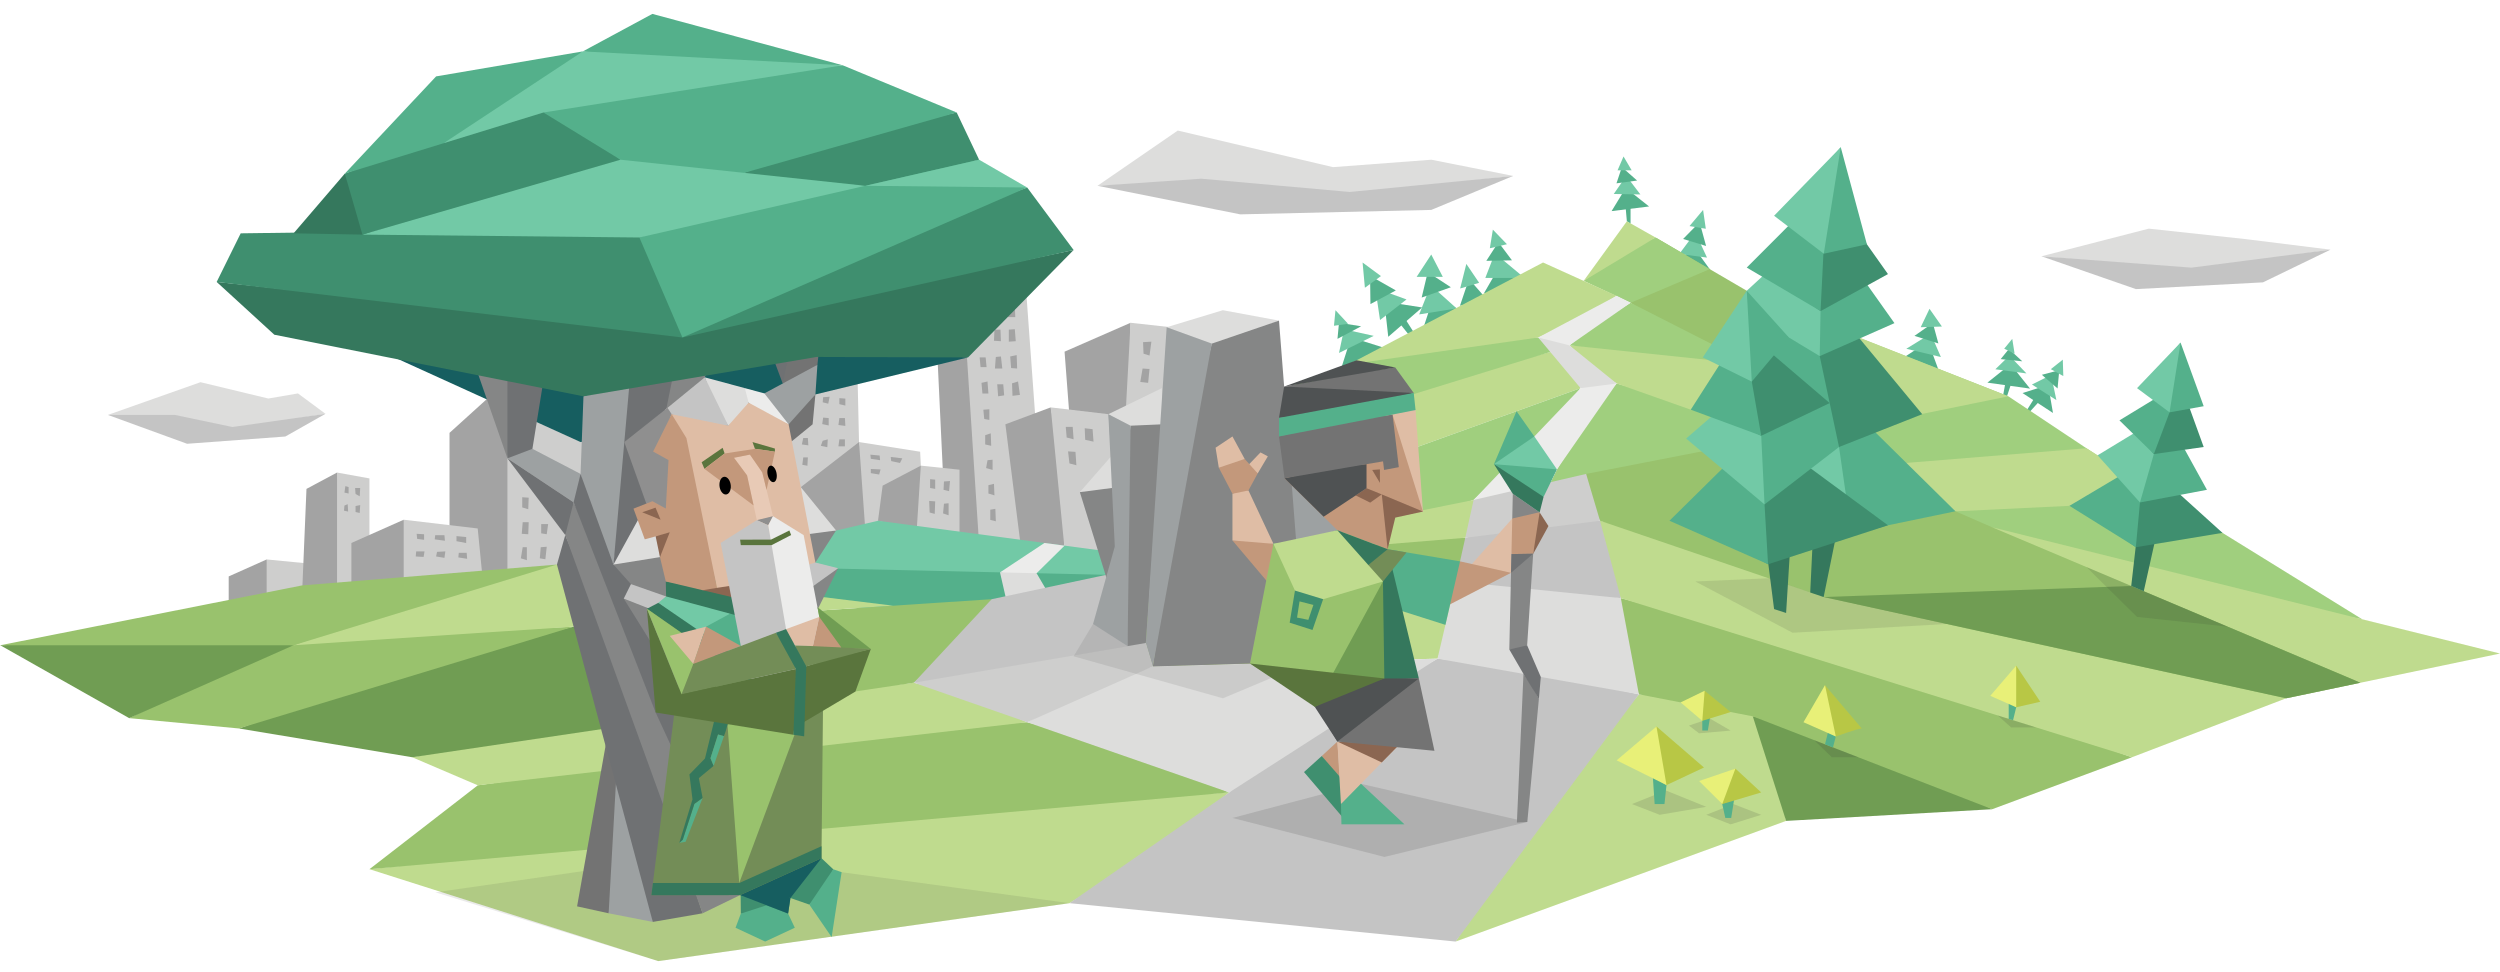 <svg id="illustration" xmlns="http://www.w3.org/2000/svg" viewBox="0 0 900 350"><defs><style>.cls-1{fill:#dddddc;}.cls-2{fill:#c4c4c4;}.cls-3{fill:#a3a3a3;}.cls-4{fill:#cececd;}.cls-5{fill:#54b08b;}.cls-6{fill:#72c9a6;}.cls-7{fill:#ececeb;}.cls-8{fill:#99c26d;}.cls-9{fill:#a0cf7e;}.cls-10{fill:#bfdb8e;}.cls-11{fill:#709d53;}.cls-12,.cls-15,.cls-21{fill:#2b2b2b;}.cls-12{opacity:0.1;}.cls-13{fill:#9da1a2;}.cls-14{fill:#858686;}.cls-15{opacity:0.11;}.cls-16{fill:#35785d;}.cls-17{fill:#3f8f6f;}.cls-18{fill:#165e60;}.cls-19{fill:#737373;}.cls-20{fill:#6f7173;}.cls-21{opacity:0.14;}.cls-22{fill:#b8c745;}.cls-23{fill:#e8f078;}.cls-24{fill:#c3987b;}.cls-25{fill:#dfbda5;}.cls-26{fill:#8b6651;}.cls-27{fill:#4f5253;}.cls-28{fill:#738d57;}.cls-29{fill:#5a753d;}.cls-30{fill:#446125;}.cls-31{fill:#8f8f8f;}.cls-32{fill:#e8cab6;}</style></defs><title>diplomats_Advocate_INFJ_parenthood</title><g id="sky"><polygon class="cls-1" points="395.1 66.88 424 47 479.88 60.17 515.26 57.5 544.75 63.33 481.94 70.5 432.48 65.33 395.1 66.88"/><polygon class="cls-2" points="395.1 66.88 432.48 64.33 485.92 69.11 544.75 63.33 515.26 75.57 446.46 77.17 395.1 66.88"/><polygon class="cls-1" points="734.92 92.26 773.56 82.31 808.52 86.09 838.96 89.88 789.01 97.35 734.92 92.26"/><polygon class="cls-2" points="838.96 89.88 814.66 101.65 768.93 104.08 734.92 92.26 788.92 96.35 838.96 89.88"/><polygon class="cls-1" points="38.83 149.37 72.17 137.59 96.6 143.47 107.26 141.63 117.17 148.97 83.66 154.53 62.93 150.18 38.83 149.37"/><polygon class="cls-2" points="117.17 148.97 102.71 157.15 67.35 159.76 38.83 149.37 62.93 149.37 83.66 153.72 117.17 148.97"/></g><g id="city"><polygon class="cls-3" points="82.33 217.77 82.33 207.51 96 201.4 98.33 208.16 96 215.71 82.33 217.77"/><polygon class="cls-4" points="96 201.4 113.33 203.09 113.33 213.21 96 215.71 96 201.4"/><polygon class="cls-3" points="108.67 215.71 110.33 176 121.33 170.12 124.13 187.47 121.33 217.03 108.67 215.71"/><polygon class="cls-4" points="121.33 170.12 133 172.23 133 214.02 121.33 217.03 121.33 170.12"/><polygon class="cls-3" points="182.67 207.51 161.83 207.51 161.83 155.83 182.67 136.95 185.67 179.36 182.67 207.51"/><polygon class="cls-3" points="269.5 99.3 247.5 117.09 247.5 208.16 274.42 203.09 277 149.11 269.5 99.3"/><polygon class="cls-4" points="309.25 159.14 308 104.38 269.5 99.3 274.42 203.09 310.15 193.83 309.25 159.14"/><polygon class="cls-3" points="311.52 190.97 312.5 173.59 309.25 159.14 288.29 175.37 289.91 200.92 311.52 190.97"/><polygon class="cls-4" points="309.25 159.14 331.25 162.62 331.5 167.63 331.5 191.61 311.52 190.97 309.25 159.14"/><polygon class="cls-3" points="388.75 199 383.24 126.6 407 116.2 407 149.11 402.43 200.56 388.75 199"/><polygon class="cls-4" points="407 116.2 431.31 118.89 424.75 206.14 402.43 200.56 407 116.2"/><polygon class="cls-3" points="345.43 87.25 352.48 155.25 352.48 196.08 340.65 195.47 336 97.25 345.43 87.25"/><polygon class="cls-4" points="345.43 87.25 368.38 90.5 376 195.47 352.48 196.08 345.43 87.25"/><polygon class="cls-3" points="316.08 187.47 317.75 174.83 331.5 167.63 332.5 177.17 330 191.1 316.08 187.47"/><polygon class="cls-4" points="331.5 167.63 345.43 169.09 345.43 192.57 330 191.1 331.5 167.63"/><polygon class="cls-3" points="361.94 152.75 378.25 146.66 382 165.52 383.24 197.56 367.5 196.74 361.94 152.75"/><polygon class="cls-4" points="378.25 146.66 399.08 149.11 402.43 200.56 383.24 197.56 378.25 146.66"/><polygon class="cls-4" points="182.67 135.95 216.81 140.37 221.67 210.75 182.67 207.51 182.67 135.95"/><polygon class="cls-3" points="126.5 195.47 145.33 187.1 148.38 197.56 145.33 214.4 126.5 215.71 126.5 195.47"/><polygon class="cls-4" points="145.33 187.1 171.97 190.25 174.09 211.75 145.33 214.4 145.33 187.1"/><polygon class="cls-3" points="362.67 110.5 365.33 110 365.5 114.17 362.83 114.17 362.67 110.5"/><polygon class="cls-3" points="363.17 118.67 365.33 118.5 365.67 122.83 363.17 123 363.17 118.67"/><polygon class="cls-3" points="363.67 128.33 366 127.83 366.17 132.67 364 132.5 363.67 128.33"/><polygon class="cls-3" points="364.33 138 366.5 137.33 367.17 142.17 364.5 142.5 364.33 138"/><polygon class="cls-3" points="358 118.67 360.17 118.67 360.33 122.83 357.83 122.67 358 118.67"/><polygon class="cls-3" points="358.5 128.5 360.33 128.33 360.83 132.67 358.17 132.67 358.5 128.5"/><polygon class="cls-3" points="359 138.33 361.17 138.33 361.5 142.33 359.33 142.67 359 138.33"/><polygon class="cls-3" points="352.67 128.67 354.83 128.67 355.17 132.17 353 132.17 352.67 128.67"/><polygon class="cls-3" points="353.33 137.83 355.5 137.33 355.83 141.67 353.67 141.67 353.33 137.83"/><polygon class="cls-3" points="354 147.5 356.17 147.33 356.17 151.17 354.33 150.83 354 147.5"/><polygon class="cls-3" points="354.67 156.67 356.67 156 356.83 160.5 354.67 160 354.67 156.67"/><polygon class="cls-3" points="383.67 153.67 386.17 153.67 386.5 158.17 384 157.5 383.67 153.67"/><polygon class="cls-3" points="390.5 154.17 393.33 154.5 393.67 159 390.67 158.33 390.5 154.17"/><polygon class="cls-3" points="384.5 162.5 387.17 162.67 387.5 167.5 385 166.83 384.5 162.5"/><polygon class="cls-3" points="334.83 172.5 336.67 172.67 336.67 176 334.83 175.67 334.83 172.5"/><polygon class="cls-3" points="339.83 173.33 342 173.17 341.67 176.83 339.67 176.33 339.83 173.33"/><polygon class="cls-3" points="334.5 180.33 336.67 180.5 336.5 185 334.67 184.5 334.5 180.33"/><polygon class="cls-3" points="339.83 181.33 341.5 181.17 341.5 185.5 339.5 184.83 339.83 181.33"/><polygon class="cls-3" points="411.5 123.17 414.5 123 413.83 128 411.67 127.33 411.5 123.17"/><polygon class="cls-3" points="411.33 132.67 413.83 132.83 413.33 137.83 410.5 137.5 411.33 132.67"/><polygon class="cls-3" points="302.17 143.33 304.33 143.5 304.33 146 302.17 145.5 302.17 143.33"/><polygon class="cls-3" points="302.17 150.5 304.17 150.5 304.33 153.33 301.83 153 302.17 150.5"/><polygon class="cls-3" points="302.17 158.17 304.17 158.17 304.17 160.67 301.83 160.67 302.17 158.17"/><polygon class="cls-3" points="296.33 143 298.67 142.83 298.17 145.33 296.17 144.83 296.33 143"/><polygon class="cls-3" points="296.33 150.33 298.33 150.5 298.33 153.17 296 152.67 296.33 150.33"/><polygon class="cls-3" points="296.17 158.67 298 158.17 297.83 161 295.5 160.5 296.17 158.67"/><polygon class="cls-3" points="289.17 157.67 290.83 157.67 291 160.33 288.67 160 289.17 157.67"/><polygon class="cls-3" points="289.17 164.67 290.83 164.67 290.67 167.67 288.83 167.33 289.17 164.67"/><polygon class="cls-3" points="313.33 163.67 316.67 164 316.83 165.67 313.5 165.17 313.33 163.67"/><polygon class="cls-3" points="320.67 164.5 324.83 165 324 166.67 320.83 166 320.67 164.5"/><polygon class="cls-3" points="313.5 168.83 317 169 316.5 170.83 313.5 170.33 313.5 168.83"/><polygon class="cls-3" points="188 179 190.33 179.17 190.17 183.33 188 182.67 188 179"/><polygon class="cls-3" points="188.17 188 190.33 188 190.17 192.33 187.83 192.17 188.17 188"/><polygon class="cls-3" points="188.17 197 189.67 197 189.67 201.67 187.5 201 188.17 197"/><polygon class="cls-3" points="194.83 188.67 197.33 188.67 196.83 192.33 194.83 192 194.83 188.67"/><polygon class="cls-3" points="194.67 197 196.83 196.83 196.33 201.33 194.33 201 194.67 197"/><polygon class="cls-3" points="150 192.17 152.67 192.33 152.67 194.33 150.17 194 150 192.17"/><polygon class="cls-3" points="156.67 192.67 160 192.67 160.17 194.67 156.5 194.17 156.67 192.67"/><polygon class="cls-3" points="164.33 193 167.83 193.33 167.83 195.5 164.33 194.83 164.33 193"/><polygon class="cls-3" points="149.83 198.5 152.83 198.5 152.5 200.5 149.67 200.33 149.83 198.5"/><polygon class="cls-3" points="157.33 198.67 160.33 198.5 160 200.83 157 200.33 157.33 198.67"/><polygon class="cls-3" points="165.17 199 168 199 168.17 201.17 165 200.67 165.17 199"/><polygon class="cls-3" points="124.33 175 125.5 175.33 125.5 177.67 124 177.33 124.33 175"/><polygon class="cls-3" points="127.83 175.67 129.67 175.67 129.5 178.67 128 177.83 127.83 175.67"/><polygon class="cls-3" points="124 182 125.17 181.5 125.33 184.17 123.83 183.83 124 182"/><polygon class="cls-3" points="128 182.17 129.67 181.83 129.5 184.67 128 184.33 128 182.17"/><polygon class="cls-3" points="355.5 165.67 357.33 165.5 357.33 169.17 355 168.5 355.5 165.67"/><polygon class="cls-3" points="355.83 174.67 357.83 174.17 358 178.33 355.83 177.67 355.83 174.67"/><polygon class="cls-3" points="356.5 183.5 358.33 183.17 358.5 187.67 356.5 187.17 356.5 183.5"/></g><g id="ground4"><polygon class="cls-5" points="411.73 207.25 305.17 202.52 274.42 203.09 228.06 206.61 345.25 224.63 411.73 207.25"/><polygon class="cls-6" points="274.42 203.09 300.99 191 316.08 187.47 419 201.21 411.73 207.25 301.73 204.72 274.42 203.09"/><polygon class="cls-1" points="362.08 215.17 360 206.06 367.58 205.22 373.17 206.36 377.01 212.91 362.08 215.17"/><polygon class="cls-7" points="360 206.06 376 195.47 383.24 196.44 373.17 206.36 360 206.06"/></g><g id="ground3"><polygon class="cls-5" points="691.68 138.03 693.61 129.67 691.37 128.78 690.34 137.65 691.68 138.03"/><polygon class="cls-5" points="698.16 133.99 684.91 128.99 694.12 122.95 698.16 133.99"/><polygon class="cls-6" points="698.72 128.53 686.27 125.56 695.06 120.13 698.72 128.53"/><polygon class="cls-5" points="697.82 123.64 689.2 120.91 695.81 116.28 697.82 123.64"/><polygon class="cls-6" points="691.45 117.8 699.09 117.55 694.62 111.17 691.45 117.8"/><polygon class="cls-5" points="729.23 148.38 732.53 143.08 734.67 143.89 730.33 148.68 729.23 148.38"/><polygon class="cls-5" points="728.11 141.5 739.07 148.67 737.33 138.56 728.11 141.5"/><polygon class="cls-6" points="731.5 138.43 740.3 144.04 738.4 134.97 731.5 138.43"/><polygon class="cls-5" points="735.07 134.93 740.72 139.85 741.34 133.27 735.07 134.93"/><polygon class="cls-6" points="738.3 132.9 742.79 135.39 742.61 129.47 738.3 132.9"/><polygon class="cls-5" points="720.82 143.99 722.14 136.74 724.34 137.15 722.09 143.95 720.82 143.99"/><polygon class="cls-5" points="715.46 137.75 730.82 139.9 723.78 131.12 715.46 137.75"/><polygon class="cls-6" points="718.32 132.94 729.52 134.43 723.38 128.02 718.32 132.94"/><polygon class="cls-5" points="720.24 129.28 728.02 130.07 723.22 125.62 720.24 129.28"/><polygon class="cls-6" points="721.51 125.53 725.26 127.33 724.41 121.99 721.51 125.53"/><polygon class="cls-5" points="607.04 104.45 608.09 95.39 610.31 95.58 608.34 104.4 607.04 104.45"/><polygon class="cls-5" points="602.7 96.74 616.12 97.75 609.37 88.47 602.7 96.74"/><polygon class="cls-6" points="604.53 91.44 614.52 92.73 610.33 83.68 604.53 91.44"/><polygon class="cls-5" points="605.91 86.03 614.19 88.55 611.85 79.98 605.91 86.03"/><polygon class="cls-6" points="608.22 81.39 614.09 82.35 613.11 75.57 608.22 81.39"/><polygon class="cls-5" points="585.67 79.67 585.17 74 587 73.83 587 80.5 585.67 79.67"/><polygon class="cls-5" points="580.17 76 593.67 74.33 585.25 67.67 580.17 76"/><polygon class="cls-6" points="580.95 69.83 590.54 70 585.45 63.33 580.95 69.83"/><polygon class="cls-5" points="581.93 66 589.36 65 583.88 60.17 581.93 66"/><polygon class="cls-6" points="582.32 61.33 587.41 61.33 584.47 56.33 582.32 61.33"/><polygon class="cls-8" points="587 109 596 85.5 628.83 104.67 630.64 131.2 614.82 130.61 587 109"/><polygon class="cls-9" points="587 109 615.5 96.88 596 85.5 584.5 90.39 570.11 101.12 587 109"/><polygon class="cls-10" points="570.11 101.12 596 85.5 585.67 79.67 570.11 101.12"/><polygon class="cls-9" points="670.23 121.99 723 142.67 755 163.96 850.39 222.93 729 201.21 650.7 160.88 630.64 131.2 628.83 104.67 670.23 121.99"/><polygon class="cls-10" points="723 142.67 692 149 644.67 151.8 630.64 131.2 665.7 120.1 723 142.67"/><polygon class="cls-10" points="703.95 184.08 745 182.1 780.95 180 751.1 161.37 686.3 166.65 661.91 166.65 703.95 184.08"/><polygon class="cls-5" points="519.96 124.6 517.24 114.38 519.96 113.19 521.59 124.08 519.96 124.6"/><polygon class="cls-5" points="511.8 119.89 527.93 113.19 516.33 106.12 511.8 119.89"/><polygon class="cls-6" points="510.9 113.19 524.37 111.02 515.07 102.68 510.9 113.19"/><polygon class="cls-5" points="511.8 107.12 522.31 103.41 513.98 97.97 511.8 107.12"/><polygon class="cls-6" points="519.41 99.67 509.99 99.67 515.25 91.63 519.41 99.67"/><polygon class="cls-5" points="540.88 111.02 539.5 103.45 542.14 102.41 542.14 110.38 540.88 111.02"/><polygon class="cls-5" points="534.17 105.67 550.11 103.14 540.14 95.35 534.17 105.67"/><polygon class="cls-6" points="534.71 100.06 548.83 100.06 538.15 91.18 534.71 100.06"/><polygon class="cls-5" points="535.07 93.9 544.31 93.72 539.42 87.2 535.07 93.9"/><polygon class="cls-6" points="536.34 89.37 542.5 87.92 537.43 82.67 536.34 89.37"/><polygon class="cls-5" points="510 124.06 503.18 115.52 505.21 113.78 511.05 122.91 510 124.06"/><polygon class="cls-5" points="499.77 121.25 511.96 110.68 498.36 108.58 499.77 121.25"/><polygon class="cls-6" points="496.81 115.21 506.34 107.8 495.1 103.72 496.81 115.21"/><polygon class="cls-5" points="493.36 109.46 502.5 104.55 493.23 99.3 493.36 109.46"/><polygon class="cls-6" points="491.36 103.59 497.14 99.39 490.53 94.51 491.36 103.59"/><polygon class="cls-5" points="536.45 129.34 532.84 119.02 535.34 118.06 537.82 128.61 536.45 129.34"/><polygon class="cls-5" points="527.73 123.3 542.73 117.36 530.59 110.88 527.73 123.3"/><polygon class="cls-6" points="526.94 116.62 538.39 112.79 529.13 105.21 526.94 116.62"/><polygon class="cls-5" points="525.59 110.06 535.84 108.45 528.83 100.43 525.59 110.06"/><polygon class="cls-6" points="525.65 103.86 532.49 101.81 527.88 95.01 525.65 103.86"/><polygon class="cls-5" points="492.18 136.67 488.56 128.33 491.09 127.25 493.45 135.76 492.18 136.67"/><polygon class="cls-5" points="482.4 133.95 499.61 125.62 486.38 121.45 482.4 133.95"/><polygon class="cls-6" points="482.04 127.06 494.54 120.91 483.85 118.55 482.04 127.06"/><polygon class="cls-5" points="481.49 121.99 490.01 117.46 482.04 116.2 481.49 121.99"/><polygon class="cls-6" points="480.23 117.28 485.3 116.56 480.77 111.67 480.23 117.28"/><polygon class="cls-9" points="560.5 168.98 576.63 142.5 581.99 138.06 608.67 145.49 644.67 151.8 664.62 178.81 553.75 182.67 560.5 168.98"/><polygon class="cls-10" points="581.99 138.06 573.13 132.75 565.01 124.33 608.67 126.67 630.64 131.2 644.67 151.8 608.67 147.49 581.99 138.06"/><polygon class="cls-9" points="565.01 124.33 573.75 117.13 587 109 630.64 131.2 565.01 124.33"/><polygon class="cls-10" points="569 139.73 567.87 135.33 558.22 126.67 483.5 146.24 431.99 189.1 569 139.73"/><polygon class="cls-9" points="558.22 126.67 557.25 124.33 553.75 121.5 529.5 120.1 485.5 131.2 462.71 139.73 431.99 189.1 485.5 149.11 558.22 126.67"/><polygon class="cls-10" points="553.75 121.5 566.5 116.13 581.99 106.5 555.5 94.5 485.5 131.2 553.75 121.5"/><polygon class="cls-1" points="581.99 138.06 565.01 124.33 563.13 122.81 553.75 121.5 569 139.73 575.13 140.75 581.99 138.06"/><polygon class="cls-7" points="553.75 121.5 581.99 106.5 587 109 565.01 124.33 553.75 121.5"/><polygon class="cls-9" points="569 139.73 558.22 154.29 530.5 179.98 481.13 195.77 434.98 200.5 431.99 189.1 569 139.73"/><polygon class="cls-7" points="530.5 179.98 569 139.73 581.99 138.06 560.5 168.98 553.75 182.67 530.5 179.98"/></g><g id="ground"><polygon class="cls-10" points="133 312.91 236.97 346 385.01 325.14 419 304.63 442.5 285.28 333.5 291.5 133 312.91"/><polygon class="cls-8" points="442.5 285.28 407.5 270.06 369.78 260 316.08 262.25 172 282.71 133 312.91 442.5 285.28"/><polygon class="cls-10" points="369.78 260 350.5 251.39 329 245.78 207.75 260 148.38 272.61 172 282.71 369.78 260"/><polygon class="cls-8" points="329 245.78 348.5 230.04 357 215.71 206.5 225.59 219.11 241.83 243.19 258.53 329 245.78"/><polygon class="cls-11" points="206.5 225.59 156.09 237.12 86 262.25 148.38 272.61 243.19 258.53 206.5 225.59"/><polygon class="cls-8" points="206.5 225.59 86 262.25 46.5 258.53 103.5 230 206.5 225.59"/><polygon class="cls-11" points="105.68 232.29 46.5 258.53 0.08 232.29 70.5 230 105.68 232.29"/><polygon class="cls-10" points="105.68 232.29 159.69 213 200.5 203.24 321.5 218.04 206.5 225.59 105.68 232.29"/><polygon class="cls-8" points="200.5 203.24 108.72 210.75 0.08 232.29 105.68 232.29 200.5 203.24"/><polygon class="cls-10" points="524 338.96 553.75 291.32 590 249.96 635.5 253.64 643 295.52 524 338.96"/><polygon class="cls-11" points="643 295.52 631 257.88 679.5 270.06 717.18 291.32 643 295.52"/><polygon class="cls-8" points="583.5 215.33 675.5 239.92 767.5 272.61 717.18 291.32 631 257.88 590 249.96 581.99 232.6 583.5 215.33"/><polygon class="cls-10" points="583.5 215.33 767.5 272.61 823 251.39 691 213.21 576 187.47 576 200.56 583.5 215.33"/><polygon class="cls-8" points="576 187.47 571 179.98 571 170.61 641.5 156.88 717.18 189.82 786 213 849.78 245.78 823 251.39 656.5 214.93 576 187.47"/><polygon class="cls-10" points="717.18 189.82 900 235.27 849.78 245.78 717.18 189.82"/><polygon class="cls-10" points="517.5 237.12 415.01 239.92 412.5 231.47 475.01 217.03 524 209.33 524 221.07 517.5 237.12"/><polygon class="cls-8" points="524 209.33 529.5 200.56 527.5 193.6 497.5 192.57 419 202.52 393.5 224.63 412.5 231.47 524 209.33"/><polygon class="cls-10" points="527.5 193.6 535.01 187.1 530.5 179.98 419 202.52 527.5 193.6"/><polygon class="cls-2" points="385.01 325.14 442.5 285.28 456.42 270.72 517.5 237.12 544.75 239.92 590 249.96 524 338.96 385.01 325.14"/><polygon class="cls-1" points="517.5 237.12 442.5 285.28 369.78 260 390 249.1 415.01 239.92 517.5 237.12"/><polygon class="cls-4" points="415.01 239.92 369.78 260 329 245.78 393.5 224.63 412.5 231.47 415.01 239.92"/><polygon class="cls-2" points="329 245.78 357 215.71 419 202.52 406.29 232.6 329 245.78"/><polygon class="cls-1" points="590 249.96 517.5 237.12 524 209.33 553.75 209.33 583.5 215.33 590 249.96"/><polygon class="cls-2" points="583.5 215.33 576 187.47 551.75 187.1 527.5 193.6 524 209.33 583.5 215.33"/><polygon class="cls-4" points="576 187.47 571 170.61 530.5 179.98 527.5 193.6 576 187.47"/><polygon class="cls-11" points="767.24 210.95 656.5 214.93 823 251.39 849.78 245.78 767.24 210.95"/></g><g id="rocks"><polygon class="cls-12" points="393.5 224.63 386.5 236.27 440.25 251.39 491.99 229.65 481.49 217.77 393.5 224.63"/><polygon class="cls-1" points="462.71 139.73 485.5 149.11 472.5 152.75 461.5 152.75 462.71 139.73"/><polygon class="cls-13" points="461.5 152.75 470 238.26 481.49 217.77 485.5 149.11 461.5 152.75"/><polygon class="cls-1" points="403 160.88 388.75 177.17 399 178.02 406.71 174.83 403 160.88"/><polygon class="cls-14" points="388.75 177.17 405.92 232.6 406.71 174.83 388.75 177.17"/><polygon class="cls-1" points="418.27 139.73 399 149.11 407 155.25 418.45 152.75 418.27 139.73"/><polygon class="cls-14" points="407 153.25 405 168.8 405.92 232.6 412.5 231.47 418.45 152.75 407 153.25"/><polygon class="cls-13" points="399 149.11 401.33 196.74 403 202.52 406.29 205.22 407 153.25 399 149.11"/><polygon class="cls-13" points="401.33 196.74 393.5 224.63 405.92 232.6 406.29 205.22 401.33 196.74"/><polygon class="cls-1" points="436.26 125.7 460.44 115.42 440.22 111.67 420 117.8 436.26 125.7"/><polygon class="cls-14" points="460.44 115.42 470 238.26 415.01 239.92 426.67 160.88 436.26 123.7 460.44 115.42"/><polygon class="cls-13" points="420 117.8 412.5 231.47 415.01 239.92 436.26 123.7 420 117.8"/></g><g id="pines"><polygon class="cls-15" points="610.31 209.33 636.87 208.16 656.51 214.93 700.77 224.63 645.32 227.79 610.31 209.33"/><polygon class="cls-15" points="751.1 204.13 769.33 222.09 801.94 225.59 751.1 204.13"/><polygon class="cls-16" points="656.51 214.93 661.33 191.25 652.67 192.67 651.68 213.29 656.51 214.93"/><polygon class="cls-5" points="679.67 189.1 703.95 184.06 659 139.73 636.5 167.67 666.62 192.67 679.67 189.1"/><polygon class="cls-6" points="659 139.73 666.62 192.67 616.68 172.01 659 139.73"/><polygon class="cls-17" points="662.05 160.92 692 149.11 648.33 96.33 623.23 145.66 662.05 160.92"/><polygon class="cls-5" points="648.33 96.33 662.05 160.92 618.67 146.24 648.33 96.33"/><polygon class="cls-5" points="655.1 128.2 682 116.33 656 79.67 632 104.67 655.1 128.2"/><polygon class="cls-6" points="656 79.67 655.1 128.2 644 121.5 635.23 115.42 628.83 104.67 656 79.67"/><polygon class="cls-17" points="655.4 112 679.67 98.67 657.61 67.5 633.45 96.33 655.4 112"/><polygon class="cls-5" points="657.61 67.5 655.4 112 628.83 96.33 657.61 67.5"/><polygon class="cls-5" points="672.08 87.94 656.56 91.33 643 76.33 662.67 53 672.08 87.94"/><polygon class="cls-6" points="662.67 53 656.56 91.33 638.67 77.67 662.67 53"/><polygon class="cls-16" points="638.67 219.27 643 220.67 644.67 193.83 636.33 200.97 638.67 219.27"/><polygon class="cls-17" points="605.67 185.84 636.5 203.13 679.67 189.1 633.67 155.25 605.67 185.84"/><polygon class="cls-5" points="636.5 203.13 633.67 155.25 601 187.47 636.5 203.13"/><polygon class="cls-5" points="635.23 181.59 611.67 157.88 633 135.33 662.05 160.92 635.23 181.59"/><polygon class="cls-6" points="633 135.33 635.23 181.59 607 157.88 633 135.33"/><polygon class="cls-17" points="613 146.24 634.04 156.88 658.69 145.11 627.33 118.33 613 146.24"/><polygon class="cls-5" points="627.33 118.33 634.04 156.88 608.67 147.49 627.33 118.33"/><polygon class="cls-5" points="615.5 128.2 630.64 137.38 644 121.5 628.83 104.67 615.5 128.2"/><polygon class="cls-6" points="628.83 104.67 630.64 137.38 613 128.67 628.83 104.67"/><polygon class="cls-16" points="767.24 210.95 769.33 192.67 776 193.83 771.75 212.85 767.24 210.95"/><polygon class="cls-17" points="768.9 196.99 800.09 191.83 771.75 166.2 748 182.1 768.9 196.99"/><polygon class="cls-5" points="771.75 166.2 768.9 196.99 745 182.1 771.75 166.2"/><polygon class="cls-5" points="770.39 180.88 794.5 176.33 779.5 149.11 758.38 163.67 770.39 180.88"/><polygon class="cls-6" points="779.5 149.11 770.39 180.88 755.14 163.91 779.5 149.11"/><polygon class="cls-17" points="775.38 163.47 793.33 160.92 785 137.93 766 151.33 775.38 163.47"/><polygon class="cls-5" points="785 137.93 775.38 163.47 763 151.33 785 137.93"/><polygon class="cls-5" points="781.04 148.44 793.33 146.24 785 123.33 771.75 139.73 781.04 148.44"/><polygon class="cls-6" points="785 123.33 781.04 148.44 769.33 139.73 785 123.33"/></g><g id="tree"><polygon class="cls-12" points="156.75 321.24 210.05 313.58 302.98 313.99 385.01 325.14 236.97 346 156.75 321.24"/><polygon class="cls-18" points="142 128.67 209 159.14 293.55 142 348.5 128.67 236.03 121.5 142 128.67"/><polygon class="cls-19" points="293.55 142 292.54 152.75 253.72 184.42 280.58 150.96 293.55 142"/><polygon class="cls-19" points="294.27 131.33 295.68 118.33 286.13 118.33 282.39 126.67 281.77 138.06 287.19 137 294.27 131.33"/><polygon class="cls-20" points="286.13 118.33 274.42 118.33 281.77 138.06 286.13 118.33"/><polyline class="cls-13" points="247.11 157.71 275.17 141.62 294.27 131.33 293.55 142 283.9 152.75 253.72 184.42 247.11 157.71"/><polygon class="cls-13" points="209 170.61 191.67 161.58 187.33 160.88 182.67 165 206.5 180.83 210.05 178.02 209 170.61"/><polygon class="cls-20" points="206.5 180.83 182.67 165 203.5 192.61 206.5 187.25 206.5 180.83"/><polygon class="cls-14" points="182.67 165 185.67 144.96 182.67 131.33 169.33 126.67 182.67 165"/><polygon class="cls-20" points="182.67 165 191.67 161.58 195.83 135.84 182.67 131.33 182.67 165"/><polygon class="cls-13" points="220.85 203.24 229.22 149.11 226.71 137 210.05 142.67 209 170.61 214.33 190.97 220.85 203.24"/><polygon class="cls-20" points="220.85 203.24 226.71 137 242.74 133 241.81 149.11 240.29 146.82 227 210.33 220.85 203.24"/><polygon class="cls-14" points="242.74 133 256.73 128.67 253.72 135.84 230.45 193.83 242.74 133"/><polygon class="cls-19" points="219.11 262.25 207.75 326.29 219.11 328.79 222.5 313.45 222.5 268.19 219.11 262.25"/><polygon class="cls-13" points="222.5 268.19 219.11 328.79 235.01 331.89 229.22 285.28 222.5 268.19"/><polygon class="cls-20" points="235.01 331.89 200.5 203.24 203.5 192.61 226.71 248.32 252.93 328.79 235.01 331.89"/><polygon class="cls-14" points="252.93 328.79 203.5 192.61 206.5 180.83 232.17 231.47 266.44 322.23 252.93 328.79"/><polygon class="cls-20" points="266.44 322.23 236.03 256.51 206.5 180.83 209 170.61 220.85 203.24 231.19 210.17 278.98 316.54 266.44 322.23"/><polygon class="cls-16" points="98.76 120.5 210.05 142.67 294 128.5 348.5 128.67 386.5 90 245.66 119.5 78 101.5 98.76 120.5"/><polygon class="cls-17" points="245.66 121.5 235.01 82 86.65 84 78 101.5 245.66 121.5"/><polygon class="cls-17" points="386.5 90 369.78 67.5 306.5 90 245.66 121.5 386.5 90"/><polygon class="cls-5" points="230.18 85.5 293.55 64.97 352.48 57.5 355.01 64.5 369.78 67.5 245.66 121.5 230.18 85.5"/><polygon class="cls-6" points="230.18 85.5 130.47 84.46 223.37 53.5 311.52 66.88 230.18 85.5"/><polygon class="cls-17" points="352.48 57.5 344.41 40.5 300.99 49.5 267.83 62.23 311.52 66.88 352.48 57.5"/><polygon class="cls-17" points="130.47 84.46 124.13 76.5 124.13 62.5 196.36 35.03 223.37 57.5 130.47 84.46"/><polygon class="cls-16" points="124.13 62.5 105.68 84 130.47 84.46 127.02 72.49 124.13 62.5"/><polygon class="cls-5" points="195.63 40.5 223.37 57.5 267.83 62.23 344.41 40.5 303.37 23.5 235.01 29 195.63 40.5"/><polygon class="cls-6" points="159.69 51.56 173.75 35.03 209.82 18.5 242.12 16.5 303.37 23.5 195.63 40.5 159.69 51.56"/><polygon class="cls-5" points="209.82 18.5 234.85 5 303.37 23.5 209.82 18.5"/><polygon class="cls-5" points="209.82 18.5 157 27.5 124.13 62.5 159.69 51.56 209.82 18.5"/><polygon class="cls-6" points="311.52 66.88 369.78 67.5 352.48 57.5 311.52 66.88"/></g><g id="mushrooms"><polygon class="cls-21" points="587.5 289.46 599.74 284.58 614.25 290.46 597.48 293.33 587.5 289.46"/><polygon class="cls-21" points="614.25 293.33 624.02 289.46 634.04 293.33 623.03 296.77 614.25 293.33"/><polygon class="cls-21" points="608.03 261.2 615.53 258.66 623.03 263 611.67 264 608.03 261.2"/><polygon class="cls-21" points="653.09 266.45 668.98 272.61 659.45 272.61 653.09 266.45"/><polygon class="cls-21" points="719.2 257.58 732.99 261.87 724 261.87 719.2 257.58"/><polygon class="cls-5" points="599.94 282.63 599.21 289.46 595.67 289.46 595.02 279.7 599.94 282.63"/><polygon class="cls-22" points="613.43 276.3 596.33 261.53 585 273.72 599.94 282.63 613.43 276.3"/><polygon class="cls-23" points="596.33 261.53 599.94 282.63 582 273.72 596.33 261.53"/><polygon class="cls-5" points="623.23 294.46 624.5 286.46 619.7 288.04 621.11 294.46 623.23 294.46"/><polygon class="cls-22" points="624.75 276.7 634.04 285.28 620.01 289.46 613.67 282.16 624.75 276.7"/><polygon class="cls-23" points="620.01 289.46 624.75 276.7 611.67 281.16 620.01 289.46"/><polygon class="cls-5" points="659.87 269.08 661.91 261.2 658.69 261.2 657 267.96 659.87 269.08"/><path class="cls-22" d="M670.23,262.25c-1.48,0-9.34,2.89-9.34,2.89L651.25,260,657,246.67Z"/><polygon class="cls-23" points="657 246.66 660.89 265.14 649.25 260 657 246.66"/><polygon class="cls-5" points="614.82 263 615.67 257.88 612.83 257.88 612.83 263 614.82 263"/><polygon class="cls-22" points="612.83 259.5 623.03 256.34 613.67 248.67 608.03 252.86 612.83 259.5"/><polygon class="cls-23" points="613.67 248.67 612.83 259.5 605.03 252.86 613.67 248.67"/><polygon class="cls-5" points="724.7 259.29 726.5 251.88 723.13 252.08 723.13 258.8 724.7 259.29"/><polygon class="cls-22" points="725.83 254.62 734.5 252.63 725.83 239.63 718.5 250.5 725.83 254.62"/><polygon class="cls-23" points="725.83 239.63 725.83 254.62 716.5 250.5 725.83 239.63"/></g><g id="child"><polygon class="cls-21" points="443.68 294.46 490.01 282.2 549.83 295.91 498.4 308.5 443.68 294.46"/><polygon class="cls-14" points="544.61 177.76 543.35 233.81 546.88 234.44 549.77 232.32 551.94 199.41 554.27 184.46 544.61 177.76"/><polygon class="cls-16" points="537.82 167.09 544.61 177.76 554.27 184.46 555.69 178.87 550.44 172.18 537.82 167.09"/><polygon class="cls-5" points="537.82 167.09 550.44 165.45 560.5 168.98 555.69 178.87 537.82 167.09"/><polygon class="cls-6" points="537.82 167.09 547.58 159.5 552.36 157.12 560.5 168.98 537.82 167.09"/><polygon class="cls-5" points="537.82 167.09 545.95 148.03 552.36 157.12 537.82 167.09"/><polygon class="cls-24" points="481.45 266.97 475.82 272.17 478.11 276.04 482.35 279.63 481.45 266.97"/><polygon class="cls-17" points="475.82 272.17 482.35 279.63 483.92 294.9 469.44 277.94 475.82 272.17"/><polygon class="cls-5" points="488.89 281.16 505.62 296.77 482.92 296.77 482.74 289.46 488.89 281.16"/><polygon class="cls-25" points="503.8 268 482.74 289.46 481.45 266.97 503.8 268"/><polygon class="cls-26" points="481.45 266.97 497.44 274.48 503.8 268 481.45 266.97"/><polygon class="cls-26" points="554.27 184.46 557.44 189.39 551.94 199.41 552.44 189.76 554.27 184.46"/><polygon class="cls-24" points="544.41 186.66 554.27 184.39 551.94 199.34 544.12 199.47 543.35 193.38 544.41 186.66"/><polygon class="cls-25" points="528.6 204.49 544.41 186.66 543.97 206.21 528.6 204.49"/><polygon class="cls-24" points="525.61 202.09 543.97 206.21 520.69 218.25 522.29 207.92 525.61 202.09"/><polygon class="cls-25" points="452.77 170.43 456.42 164.29 453.77 162.87 448.76 168.09 452.77 170.43"/><polygon class="cls-24" points="458.44 195.77 452.1 194.25 443.68 194.56 457.25 210.62 459.11 201.27 458.44 195.77"/><polygon class="cls-25" points="458.44 195.77 449.44 176.56 446.51 176.17 443.68 177.76 443.68 194.56 458.44 195.77"/><polygon class="cls-24" points="449.44 176.56 452.77 170.43 448.08 165.22 443.05 165.92 438.77 168.37 443.68 177.76 449.44 176.56"/><polygon class="cls-25" points="448.08 165.22 443.68 157.12 437.61 161.17 438.77 168.37 448.08 165.22"/><polygon class="cls-25" points="509.6 147.62 512.27 184.16 502.3 185.34 498.54 196.72 481.45 189.89 464.44 172.18 498.27 149.96 504.05 146.62 509.6 147.62"/><polygon class="cls-24" points="512.27 184.16 501.3 185.34 499.54 197.72 481.45 190.89 462.44 172.18 498.27 149.96 501.32 149.29 512.27 184.16"/><polygon class="cls-26" points="512.27 184.16 497.44 177.98 499.54 197.72 502.3 186.34 512.27 184.16"/><polygon class="cls-26" points="497.44 177.98 491.95 175.76 488.04 178.35 493.27 180.95 497.44 177.98"/><polygon class="cls-26" points="496.77 173.84 496.77 168.98 494 169.18 496.77 173.84"/><polygon class="cls-27" points="491.95 175.76 476.5 186.02 462.44 172.18 478.89 168.34 491.95 167.09 491.95 175.76"/><polygon class="cls-19" points="491.95 167.09 497.89 166.09 498.27 169.18 503.57 168.18 501.32 149.29 481.45 151.62 460.44 157.12 462.44 172.18 491.95 167.09"/><polygon class="cls-27" points="508.94 141.46 487.36 137.12 462.29 139.16 460.44 150.43 486.48 148.46 508.94 141.46"/><polygon class="cls-19" points="462.29 139.16 487.92 134.32 502.3 132.29 508.94 141.46 462.29 139.16"/><polygon class="cls-5" points="509.6 147.62 508.94 141.46 460.44 150.43 460.44 157.12 509.6 147.62"/><polygon class="cls-27" points="502.3 132.29 488.36 129.7 462.29 139.16 502.3 132.29"/><polygon class="cls-5" points="499.54 197.72 525.61 202.09 520.35 224.95 503.86 219.71 499.54 197.72"/><polygon class="cls-5" points="465.94 195.77 458.44 195.77 456.66 217.98 466.94 217.4 465.94 195.77"/><polygon class="cls-16" points="499.54 197.72 510.78 244.24 487.36 245.24 466.66 244.24 465.94 195.77 481.45 190.89 499.54 197.72"/><polygon class="cls-19" points="510.78 244.24 516.4 270.29 481.45 266.97 468.66 245.24 510.78 244.24"/><polygon class="cls-27" points="510.78 244.24 481.45 266.97 466.66 244.24 510.78 244.24"/><polygon class="cls-20" points="543.97 206.21 551.94 199.34 544.12 199.47 543.97 206.21"/><polygon class="cls-14" points="548.45 242.6 551.38 246.81 554 251.58 549.83 295.91 546.08 296.13 548.45 242.6"/><polygon class="cls-20" points="543.35 233.81 549.77 232.32 554.69 243.71 554 251.58 549.05 243.64 543.35 233.81"/><polygon class="cls-28" points="506.34 198.86 497.86 209.33 491.74 204.09 499.54 197.72 506.34 198.86"/><polygon class="cls-8" points="497.86 209.33 481.45 192.89 458.44 195.77 450 238.87 473.31 253.46 497.36 243.24 497.86 209.33"/><polygon class="cls-11" points="497.86 209.33 473.31 254.46 486.33 247.15 498.36 244.24 497.86 209.33"/><polygon class="cls-29" points="498.36 244.24 450 238.87 473.31 254.46 498.36 244.24"/><polygon class="cls-10" points="497.86 209.33 468.66 217.98 458.44 195.77 481.45 190.89 497.86 209.33"/><polygon class="cls-17" points="466.19 212.61 476.33 215.71 472.5 226.79 464.28 224.17 466.19 212.61"/><polygon class="cls-8" points="467.83 216.5 472.82 217.77 471 223.15 466.94 222.33 467.83 216.5"/></g><g id="infj"><polygon class="cls-17" points="287.61 302.54 283.72 328.89 276.59 332.06 266.7 328.89 266.57 315.25 287.61 302.54"/><polygon class="cls-5" points="266.7 328.89 264.79 334 275.46 338.96 286.13 333.99 283.72 328.89 275.96 325.9 266.7 328.89"/><polygon class="cls-18" points="266.44 322.23 283.72 328.89 284.55 323.29 275.08 313.58 266.44 322.23"/><polygon class="cls-17" points="272.87 319.23 281 320.33 284.54 323.28 291.35 325.65 297.48 320.3 299.96 312.93 287.84 301.52 272.87 319.23"/><polygon class="cls-5" points="291.35 325.65 299.39 337.36 302.98 313.99 299.96 312.93 291.35 325.65"/><polygon class="cls-18" points="295.73 308.95 284.55 323.29 269.3 317.99 287.61 302.54 295.73 308.95"/><polygon class="cls-14" points="246.86 214.4 224.55 215.5 234.5 231.47 248.65 219.26 246.86 214.4"/><polygon class="cls-2" points="238.89 206.78 227.14 210.28 224.55 215.5 235.09 219.63 239.79 214.71 238.89 206.78"/><polygon class="cls-28" points="232.89 219.15 247.42 241.68 246.81 251.39 257.44 251.39 262.92 251.39 275.07 248.63 283.03 228.24 232.89 219.15"/><polygon class="cls-30" points="242.12 231.47 261.9 251.39 254.41 253.64 245.11 252.94 242.12 231.47"/><polygon class="cls-14" points="292.54 209.35 292.75 218.73 294.41 219.27 301.73 204.56 292.54 209.35"/><polygon class="cls-2" points="293.55 202.52 290.01 196.28 289.7 210.06 292.82 210.95 301.73 204.56 293.55 202.52"/><polygon class="cls-14" points="300.99 190.97 287.88 191.84 286.84 197.37 290.97 201.29 293.55 202.52 300.99 190.97"/><polygon class="cls-1" points="288.29 175.37 285.88 174.83 288.72 192.57 300.99 190.97 288.29 175.37"/><polygon class="cls-7" points="269.5 144.96 274.7 149.82 283.9 152.75 275.17 141.62 268.15 139.73 267.51 143.12 269.5 144.96"/><polygon class="cls-1" points="268.15 139.73 253.72 135.84 256.84 145.23 262.18 153.23 266.91 150.24 269.5 144.96 268.15 139.73"/><polygon class="cls-2" points="239.34 147.6 241.66 149.43 241.81 149.11 250.11 152.77 262.15 153.25 262.18 153.23 253.72 135.84 239.34 147.6"/><polygon class="cls-31" points="224.75 159.14 232.67 181.29 234.97 181.32 240.15 184.22 242.2 166.78 237.26 161.71 241.81 149.11 240.29 146.82 224.75 159.14"/><polygon class="cls-14" points="243.88 197.56 220.85 203.24 227.14 210.28 239.79 214.71 243.88 207.5 243.88 197.56"/><polygon class="cls-1" points="236.96 186.75 233.73 187.52 231.19 184.42 220.85 203.24 237.59 200.56 236.96 186.75"/><polygon class="cls-28" points="243.11 253.94 234.5 322.28 266.44 322.23 295.73 308.95 296.27 255.78 292.41 243.14 261.9 251.39 243.11 253.94"/><polygon class="cls-8" points="266.12 317.89 290.28 253.12 283.03 248.32 261.9 260.86 266.12 317.89"/><polygon class="cls-16" points="235.05 317.89 266.12 317.89 295.73 304.63 295.73 308.95 266.44 322.23 234.5 322.28 235.05 317.89"/><polygon class="cls-31" points="288.36 176 288.4 176.14 288.38 176 288.36 176"/><polygon class="cls-28" points="288.05 239 294.68 236.73 291.37 230 288.05 239"/><polygon class="cls-5" points="267.32 246.09 268.18 246.63 267.32 246.09 267.32 246.09"/><polygon class="cls-16" points="289 230.12 285.66 239.17 285.34 239.92 288.05 239 291.37 230 290.1 227.42 289 230.12"/><polygon class="cls-5" points="263.37 215.68 260.51 220.97 246.93 225.93 271.26 242.55 283.36 228.65 278.47 204.65 263.37 215.68"/><polygon class="cls-6" points="250.83 227.42 262.81 220.92 253.58 215.99 239.79 214.71 236.97 217.03 250.83 227.42"/><polygon class="cls-18" points="278.5 204.71 278.47 204.65 278.37 204.72 278.5 204.71"/><polygon class="cls-16" points="273.61 242.09 236.97 217.03 232.89 219.15 276.1 249.33 284.56 259.5 286.78 246.09 288.36 237.53 277.29 231.5 273.61 242.09"/><polygon class="cls-16" points="265.14 213 239.69 209.33 239.79 214.71 267.15 222.09 265.14 213"/><polygon class="cls-25" points="293.55 202.52 283.9 152.75 269.5 144.96 262.15 153.25 241.81 149.11 241.41 149.93 246.2 161.51 258.39 213 275.43 207.89 293.55 202.52"/><polygon class="cls-32" points="269.97 163.66 274.29 169.53 278.28 185.84 272.46 187.25 268.94 171.13 264.23 164.8 269.97 163.66"/><polygon class="cls-29" points="260.14 161.21 260.87 163.25 253.6 168.8 252.59 166.41 260.14 161.21"/><polygon class="cls-29" points="270.9 159.14 271.78 161.58 278.98 162.62 278.96 161.48 270.9 159.14"/><polygon class="cls-24" points="253.6 168.8 271.3 181.97 268.94 171.13 264.23 164.8 269.97 163.66 274.43 170.12 275.96 176.37 278.98 162.62 271.78 161.58 260.87 163.25 253.6 168.8"/><path d="M279.5,170.09c.38,1.62,0,3.17-.86,3.45s-1.86-.8-2.24-2.42,0-3.17.86-3.45S279.12,168.47,279.5,170.09Z"/><path d="M263,174.21c.35,1.72-.26,3.41-1.34,3.75s-2.23-.77-2.57-2.5.26-3.41,1.34-3.76S262.66,172.48,263,174.21Z"/><polygon class="cls-24" points="247.11 157.71 241.81 149.11 235.13 162.56 240.67 165.64 239.69 183.08 234.88 180.44 232.67 181.29 228.06 183.11 232.12 194.16 236.03 193.09 239.01 193.13 237.59 200.56 239.69 209.33 252.93 212.47 258.32 212.54 247.11 157.71"/><polygon class="cls-26" points="236.03 193.09 237.59 200.56 241.11 191.61 236.03 193.09"/><polygon class="cls-26" points="265.04 215.33 263.85 210.75 258.35 211.59 252.93 212.47 265.04 215.33"/><polygon class="cls-31" points="278.28 185.84 272.46 187.25 276.57 189.1 278.28 185.84"/><polygon class="cls-26" points="231.19 184.42 237.81 187.1 235.99 182.75 231.19 184.42"/><polygon class="cls-2" points="272.46 187.25 259.44 195.46 268.79 243.25 284.07 256.14 285 257.88 287.94 247.94 282.57 218.91 276.57 189.1 272.46 187.25"/><polygon class="cls-7" points="291.29 254.73 297.81 237.07 289.32 192.65 278.28 185.84 276.57 189.1 282.98 226.48 290.75 256.63 291.29 254.73"/><polygon class="cls-30" points="291.81 258.24 284.56 259.5 284.07 256.14 291.29 254.73 291.81 258.24"/><polygon class="cls-5" points="245.8 302.31 244.54 303.44 246.8 303.05 252.94 287.25 249.98 289.39 245.8 302.31"/><polygon class="cls-16" points="244.54 303.44 245.8 302.31 249.98 289.39 252.94 287.25 251.59 280.12 256.91 275.71 255.78 272.96 258.5 264.42 260.62 265.03 260.62 265.03 261.18 263.44 263.85 253.96 258.55 253.64 253.78 273.07 248.19 278.8 249.3 287.77 244.54 303.44"/><polygon class="cls-5" points="258.5 264.42 255.78 272.96 256.91 275.71 260.62 265.03 260.62 265.03 258.5 264.42"/><polygon class="cls-29" points="266.44 194.28 277.58 194.25 284.17 190.97 284.81 192.61 277.79 196.24 266.69 196.24 266.44 194.28"/><polygon class="cls-11" points="294.27 218.56 313.5 233.64 297.06 233.14 294.27 218.56"/><polygon class="cls-29" points="313.5 233.64 307.94 248.96 289.33 260 288.96 240.25 300.3 236.62 313.5 233.64"/><polygon class="cls-28" points="313.5 233.64 302.86 233.07 293.21 232.29 286.14 232.29 288.96 240.25 313.5 233.64"/><polygon class="cls-25" points="282.98 226.48 294.94 222.09 292.65 232.6 286.14 232.29 284.07 230 282.98 226.48"/><polygon class="cls-24" points="294.94 222.09 302.86 233.07 292.65 232.6 294.94 222.09"/><polygon class="cls-29" points="232.89 219.15 245.35 249.96 286.5 240.83 287.19 251.39 285.63 264.52 236.03 256.51 232.89 219.15"/><polygon class="cls-8" points="232.89 219.15 245.63 228.04 249.59 239 249.59 245.46 245.35 249.96 232.89 219.15"/><polygon class="cls-28" points="249.59 239 279.34 227.79 284.42 234.5 286.5 240.83 245.35 249.96 249.59 239"/><polygon class="cls-16" points="279.34 227.79 282.98 226.48 290.28 239.92 289.5 265.08 285.63 264.52 286.5 240.83 279.34 227.79"/><polygon class="cls-24" points="266.69 232.53 254.2 225.59 249.59 239 266.69 232.53"/><polygon class="cls-25" points="254.2 225.59 241.11 228.91 249.59 239 254.2 225.59"/></g></svg>